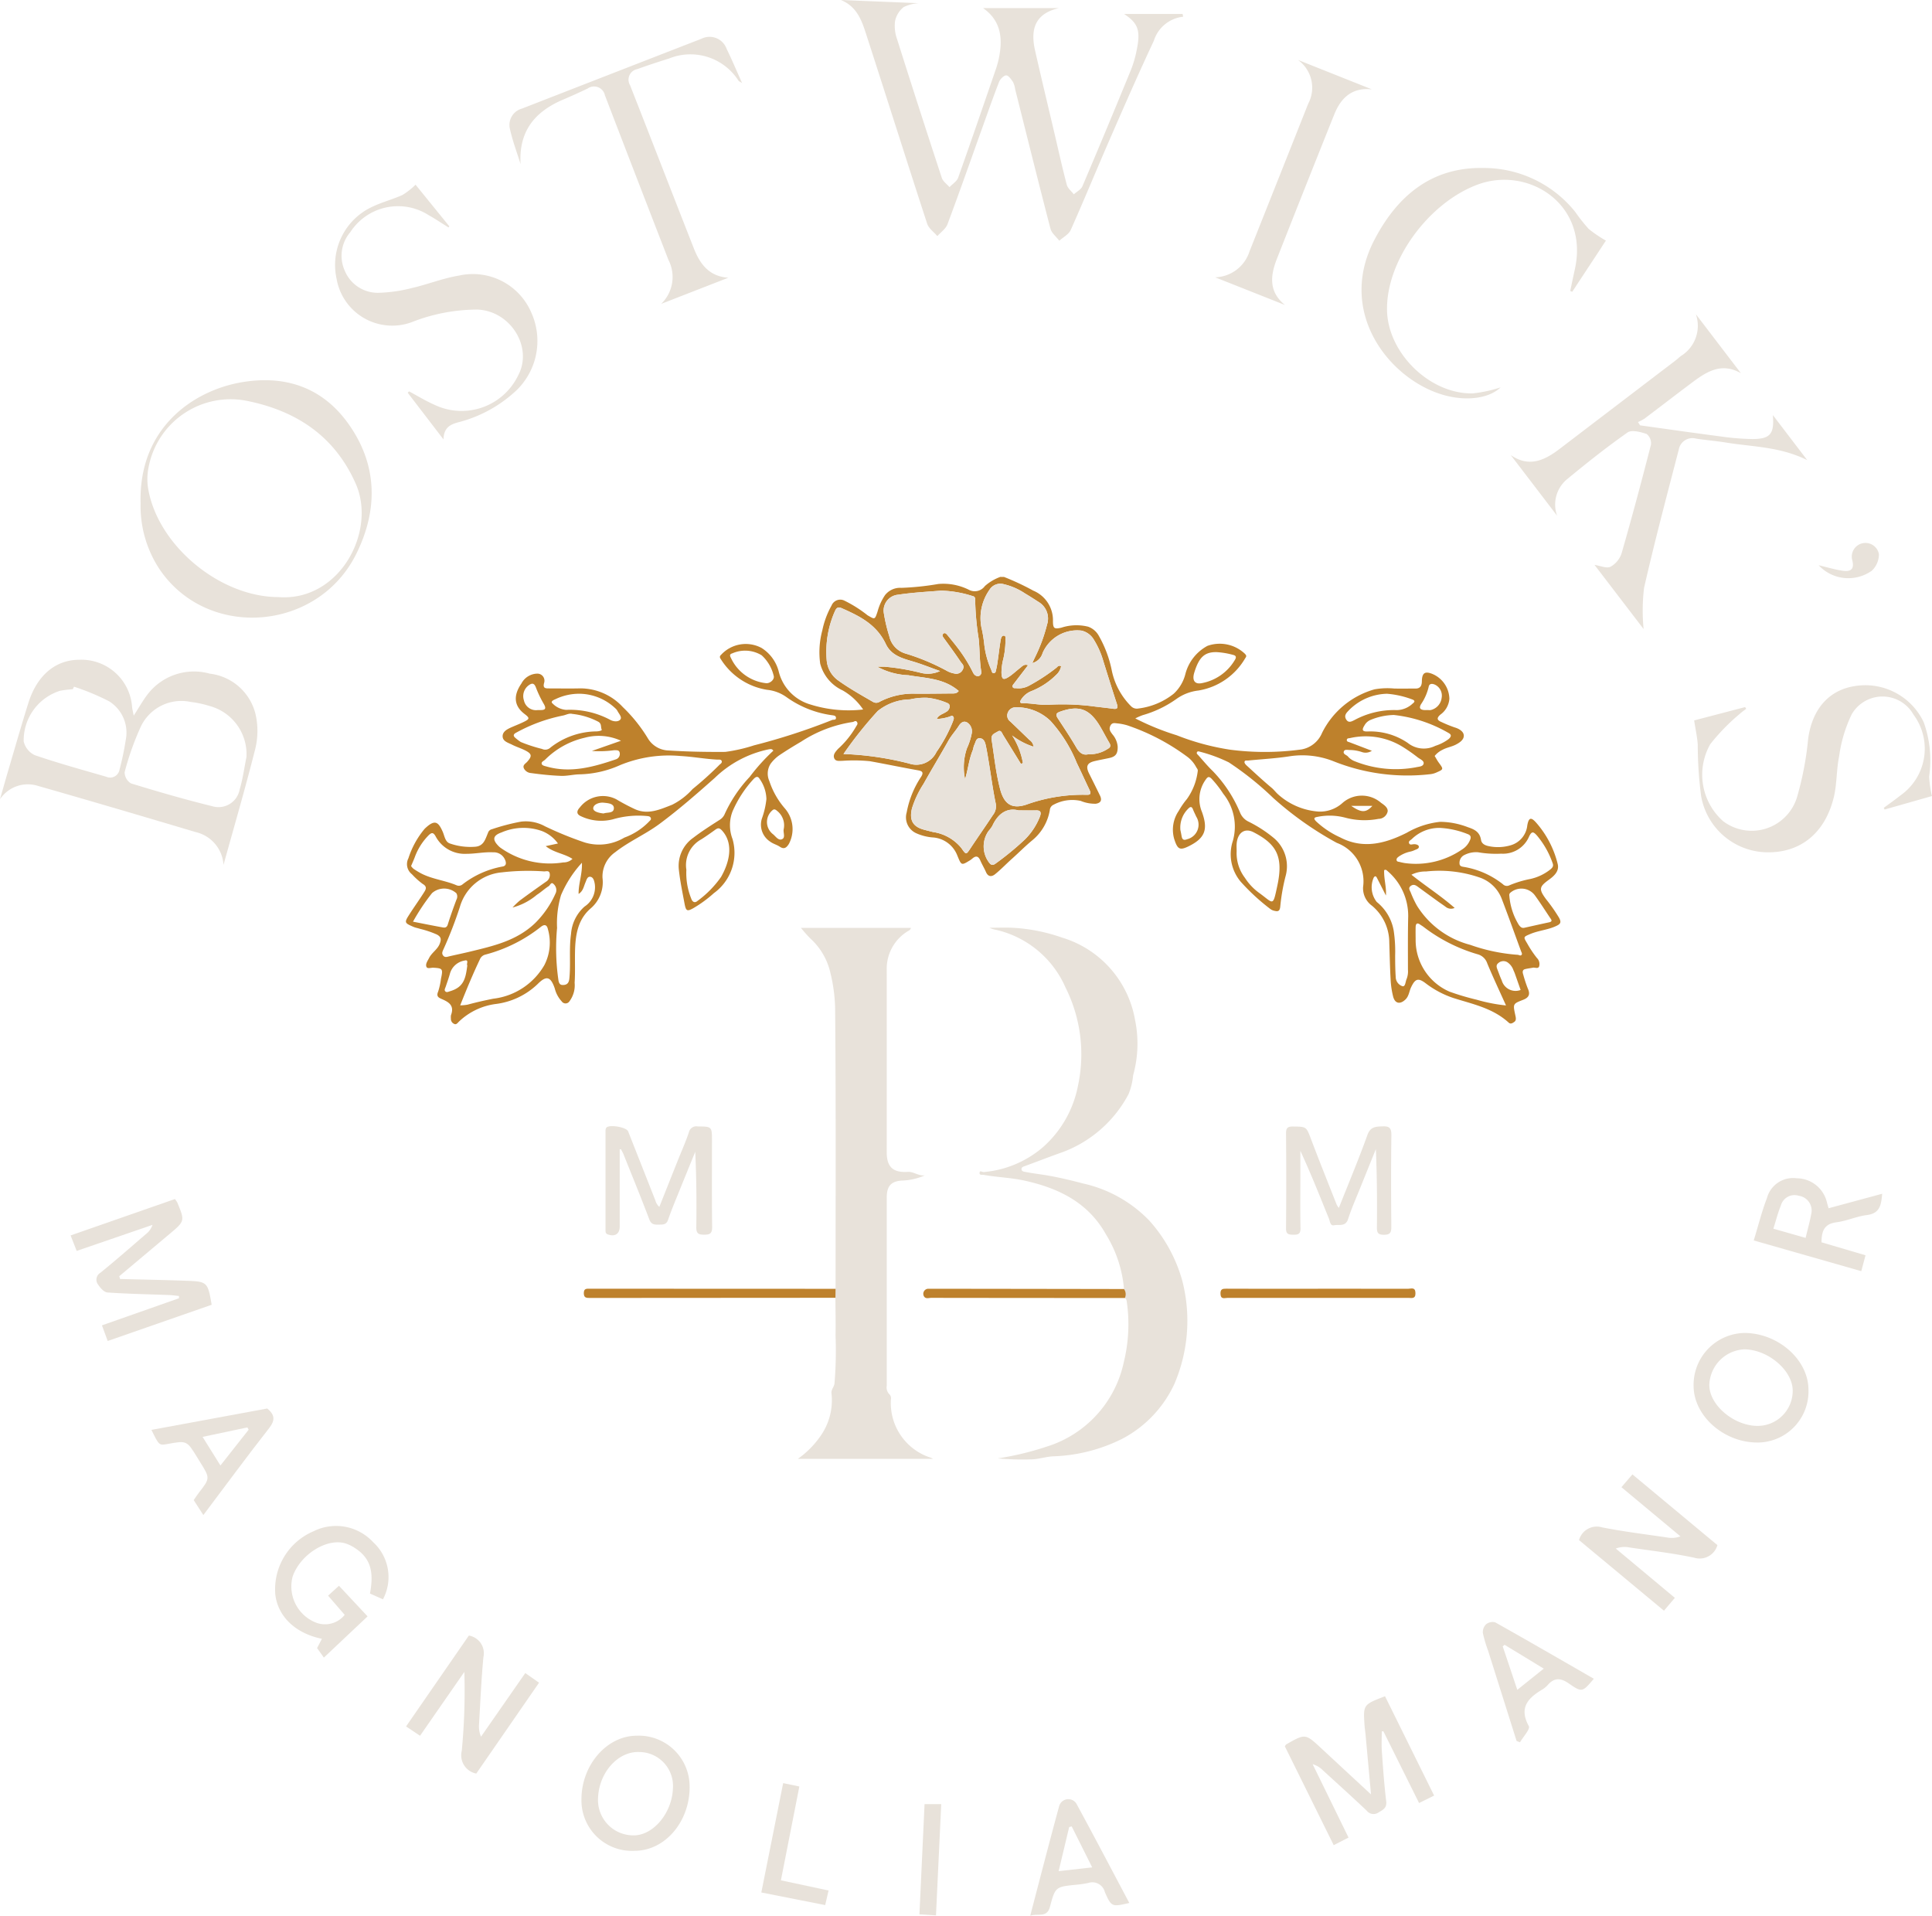 <?xml version="1.0" encoding="UTF-8"?>
<svg xmlns="http://www.w3.org/2000/svg" xmlns:xlink="http://www.w3.org/1999/xlink" id="Color_Logo_Circle" data-name="Color Logo Circle" width="182.393" height="180.833" viewBox="0 0 182.393 180.833">
  <defs>
    <clipPath id="clip-path">
      <rect id="Rectangle_17" data-name="Rectangle 17" width="182.393" height="180.833" fill="none"></rect>
    </clipPath>
  </defs>
  <g id="Group_116" data-name="Group 116" clip-path="url(#clip-path)">
    <path id="Path_2948" data-name="Path 2948" d="M362.124,0l7.327.3a3.771,3.771,0,0,0-1.4.365,2.268,2.268,0,0,0-.816,1.319,3.633,3.633,0,0,0,.182,1.692q2.077,6.571,4.231,13.118c.11.334.478.583.726.872.279-.3.69-.543.815-.892,1.212-3.4,2.378-6.811,3.552-10.222a8.546,8.546,0,0,0,.278-.982c.4-1.879.256-3.595-1.482-4.809h7.184c-2.013.452-2.786,1.7-2.28,3.96.6,2.657,1.239,5.3,1.862,7.955.374,1.591.724,3.189,1.144,4.768.089.334.434.6.662.9.277-.252.679-.452.813-.765q2.34-5.5,4.6-11.029a10.475,10.475,0,0,0,.531-1.863c.379-1.847.1-2.511-1.2-3.37h5.524l.055.26a3.269,3.269,0,0,0-2.77,2.276c-1.431,3.05-2.78,6.139-4.129,9.227-1.253,2.87-2.44,5.77-3.716,8.629-.186.415-.71.68-1.078,1.014-.285-.374-.722-.709-.832-1.129-1.141-4.38-2.23-8.774-3.334-13.164a2.212,2.212,0,0,0-.2-.682c-.171-.257-.429-.632-.649-.631s-.565.345-.669.611c-.569,1.458-1.084,2.938-1.613,4.412-1.081,3.012-2.138,6.032-3.26,9.028-.162.432-.63.75-.956,1.121-.328-.388-.814-.724-.961-1.172-1.913-5.855-3.765-11.73-5.664-17.59-.449-1.383-.847-2.852-2.476-3.526" transform="translate(-282.734)" fill="#e8e2da"></path>
    <path id="Path_2949" data-name="Path 2949" d="M21.1,303.448a3.387,3.387,0,0,0-2.619-3.1c-4.955-1.472-9.911-2.942-14.882-4.357A3.159,3.159,0,0,0,0,297.244l.332-1.165c.121-.425.24-.851.365-1.274.657-2.217,1.288-4.442,1.981-6.648.819-2.607,2.552-4.058,4.766-4.076a4.8,4.8,0,0,1,5.027,4.475c.022.189.07.375.151.8.517-.8.871-1.436,1.31-2.009a5.52,5.52,0,0,1,5.869-1.956,5.048,5.048,0,0,1,4.35,3.943,7.116,7.116,0,0,1-.044,3.12c-.927,3.685-1.995,7.335-3.01,11m2.17-10.21a4.707,4.707,0,0,0-3.48-4.8A10.2,10.2,0,0,0,18,288.059a4.235,4.235,0,0,0-4.7,2.319,26.378,26.378,0,0,0-1.534,4.313,1.243,1.243,0,0,0,.6,1.059c2.536.778,5.088,1.519,7.664,2.151a2.031,2.031,0,0,0,2.595-1.576c.3-1,.437-2.056.646-3.086M6.983,286.626l-.112.234a10.45,10.45,0,0,0-1.211.15,4.91,4.91,0,0,0-3.424,4.777,1.912,1.912,0,0,0,1.054,1.3c2.219.758,4.484,1.382,6.739,2.034a.9.9,0,0,0,1.258-.686,25.943,25.943,0,0,0,.584-2.789A3.482,3.482,0,0,0,10.3,288a22.321,22.321,0,0,0-3.315-1.379" transform="translate(0 -221.801)" fill="#e8e2da"></path>
    <path id="Path_2950" data-name="Path 2950" d="M654.953,154.338l-4.4-5.755c1.725,1.2,3.195.506,4.619-.581q5.449-4.158,10.9-8.312c.19-.145.364-.309.551-.457a3.344,3.344,0,0,0,1.41-3.943l4.252,5.571c-1.781-1.029-3.178-.188-4.53.82-1.531,1.142-3.04,2.312-4.565,3.461a4.262,4.262,0,0,1-.62.328l.191.31c2.515.349,5.029.712,7.547,1.039a24.06,24.06,0,0,0,3.051.254c1.695,0,2.095-.48,1.941-2.262l3.245,4.252c-2.579-1.282-5.162-1.248-7.656-1.657-.941-.154-1.894-.227-2.836-.373a1.308,1.308,0,0,0-1.632,1.028c-1.127,4.349-2.284,8.693-3.281,13.073a18.076,18.076,0,0,0-.042,3.875l-4.633-6.056c.538.079,1.138.358,1.513.175a2.268,2.268,0,0,0,1.048-1.287c.978-3.4,1.891-6.819,2.77-10.247a1.128,1.128,0,0,0-.412-1c-.569-.187-1.407-.415-1.8-.142-1.977,1.39-3.879,2.9-5.741,4.439a3.106,3.106,0,0,0-.9,3.449" transform="translate(-507.932 -105.63)" fill="#e8e2da"></path>
    <path id="Path_2951" data-name="Path 2951" d="M60.52,175.326c-.2-7.116,4.977-10.64,9.522-11.422,4.122-.709,7.633.475,10.084,3.9,2.769,3.867,2.831,8.107.76,12.289-3.632,7.332-14,8.139-18.543,1.508a10.788,10.788,0,0,1-1.822-6.272m13.029,8.854c5.777.414,9.263-6.216,7.283-10.7s-5.578-6.862-10.195-7.811a7.883,7.883,0,0,0-9.374,6.305A5.51,5.51,0,0,0,61.244,174c.954,5.365,6.8,10.18,12.305,10.179" transform="translate(-47.247 -127.817)" fill="#e8e2da"></path>
    <path id="Path_2952" data-name="Path 2952" d="M154.566,103.59l-3.381-4.41.129-.128c.795.424,1.567.9,2.389,1.262a5.929,5.929,0,0,0,7.918-2.782c1.391-2.621-.684-6.035-3.806-6.2a16.939,16.939,0,0,0-6.28,1.2,5.332,5.332,0,0,1-7.066-4.121,6.046,6.046,0,0,1,3.385-6.788c.917-.438,1.921-.694,2.848-1.115a6.846,6.846,0,0,0,1.226-.964l3.191,3.934-.082.1c-.622-.387-1.228-.8-1.869-1.156a5.363,5.363,0,0,0-7.4,1.6,3.43,3.43,0,0,0-.52,3.65,3.366,3.366,0,0,0,3.158,2.076,14.034,14.034,0,0,0,3.206-.459c1.485-.341,2.924-.924,4.421-1.167a6,6,0,0,1,6.816,3.482,6.487,6.487,0,0,1-1.7,7.627,12.558,12.558,0,0,1-5.194,2.742c-.736.2-1.362.486-1.39,1.609" transform="translate(-112.696 -62.109)" fill="#e8e2da"></path>
    <path id="Path_2953" data-name="Path 2953" d="M751.984,305.5l-4.473,1.272-.082-.157c.529-.393,1.072-.771,1.587-1.182a5.389,5.389,0,0,0,1.219-7.621,3.356,3.356,0,0,0-5.837-.017,13.169,13.169,0,0,0-1.18,3.947c-.267,1.294-.2,2.663-.521,3.938-.842,3.344-3.142,5.166-6.247,5.131a6.413,6.413,0,0,1-6.264-5.319,37.756,37.756,0,0,1-.316-4.855c-.053-.722-.212-1.437-.342-2.275l4.815-1.259.1.169a6.279,6.279,0,0,0-.642.5,19.223,19.223,0,0,0-2.749,2.829,5.858,5.858,0,0,0,1.21,7.269,4.47,4.47,0,0,0,7-2.336,29.751,29.751,0,0,0,1.027-5.4c.354-2.747,1.884-4.595,4.323-5a6.1,6.1,0,0,1,6.591,3.4,10.692,10.692,0,0,1,.512,5.13,10.244,10.244,0,0,0,.264,1.836" transform="translate(-569.591 -230.357)" fill="#e8e2da"></path>
    <path id="Path_2954" data-name="Path 2954" d="M240.026,38.653l-6.321,2.462a3.532,3.532,0,0,0,.68-4.161q-3.013-7.759-5.994-15.529a1.043,1.043,0,0,0-1.624-.639c-.769.364-1.544.718-2.327,1.05-2.667,1.133-4.2,2.985-4.009,6.089-.343-1.1-.757-2.192-1.006-3.317a1.6,1.6,0,0,1,1.141-1.928q8.469-3.3,16.943-6.592a1.709,1.709,0,0,1,2.374.957c.492,1,.924,2.035,1.458,3.222-.212-.131-.293-.155-.332-.21a5.381,5.381,0,0,0-6.57-2.1q-1.511.469-3,1a1.017,1.017,0,0,0-.67,1.527c2.018,5.132,4.006,10.276,6.024,15.408.573,1.455,1.429,2.627,3.234,2.754" transform="translate(-171.284 -12.431)" fill="#e8e2da"></path>
    <path id="Path_2955" data-name="Path 2955" d="M609.375,79.168,606.194,84l-.188-.078c.144-.677.282-1.356.433-2.032,1.364-6.132-4.352-9.769-9.137-8.023-4.631,1.691-8.7,7.183-8.59,11.908.09,4.028,4.064,7.911,8.106,7.815a12.756,12.756,0,0,0,2.613-.566c-.99.958-2.955,1.327-5.111.791-5.092-1.267-10.466-7.641-6.818-14.687,2.146-4.145,5.385-6.914,10.313-6.814a11.06,11.06,0,0,1,8.663,4.147,16.476,16.476,0,0,0,1.265,1.6,11.651,11.651,0,0,0,1.63,1.106" transform="translate(-457.766 -56.457)" fill="#e8e2da"></path>
    <path id="Path_2956" data-name="Path 2956" d="M531.1,25.81l6.981,2.779c-1.871-.207-2.925.793-3.558,2.371Q531.79,37.775,529.1,44.61c-.6,1.545-.786,3.071.771,4.331l-6.588-2.612a3.51,3.51,0,0,0,3.244-2.454q2.774-6.964,5.538-13.932a3.226,3.226,0,0,0-.965-4.133" transform="translate(-408.563 -20.152)" fill="#e8e2da"></path>
    <path id="Path_2957" data-name="Path 2957" d="M40.237,516.268a2.778,2.778,0,0,1,.218.314c.728,1.762.728,1.763-.732,2.989l-4.743,3.984.077.26c2.1.055,4.192.094,6.287.169,1.948.069,2,.138,2.36,2.266l-9.814,3.418-.543-1.476,7.27-2.557c0-.072,0-.144,0-.216-.308-.03-.616-.076-.925-.088-1.942-.074-3.885-.109-5.823-.241-.312-.021-.669-.416-.872-.726a.759.759,0,0,1,.2-1.135c1.459-1.178,2.866-2.421,4.291-3.642a1.852,1.852,0,0,0,.632-.88l-7.16,2.458-.571-1.461,9.854-3.437" transform="translate(-23.722 -403.085)" fill="#e8e2da"></path>
    <path id="Path_2958" data-name="Path 2958" d="M567.337,739.735l-1.417.7-3.369-6.773-.151.013c0,.635-.037,1.272.008,1.9.11,1.564.221,3.13.408,4.685.077.636-.277.8-.7,1.049a.82.82,0,0,1-1.145-.159c-1.361-1.29-2.754-2.544-4.138-3.809a2.2,2.2,0,0,0-.961-.574l3.389,6.929-1.4.716-4.613-9.33c.062-.087.086-.157.135-.185,1.8-1.025,1.8-1.025,3.3.367s2.986,2.769,4.7,4.357c-.19-2.09-.354-3.9-.521-5.7-.025-.271-.073-.541-.09-.813-.13-1.961-.128-1.961,1.934-2.752l4.636,9.378" transform="translate(-431.951 -570.238)" fill="#e8e2da"></path>
    <path id="Path_2959" data-name="Path 2959" d="M689,646.5l-1.029,1.212-8.017-6.664a1.737,1.737,0,0,1,2.185-1.2c2.033.4,4.1.652,6.148.956a2.287,2.287,0,0,0,1.238-.112l-5.568-4.638,1.037-1.208,8.024,6.675a1.742,1.742,0,0,1-2.191,1.189c-2.026-.432-4.094-.664-6.146-.972a2.291,2.291,0,0,0-1.256.108L689,646.5" transform="translate(-530.883 -495.67)" fill="#e8e2da"></path>
    <path id="Path_2960" data-name="Path 2960" d="M180.774,704.215a1.692,1.692,0,0,1,1.378,2.04c-.2,2.1-.287,4.216-.412,6.324a2.467,2.467,0,0,0,.187,1.182l4.178-6.005,1.3.909-5.927,8.578a1.755,1.755,0,0,1-1.369-2.149,59.26,59.26,0,0,0,.243-7.447l-4.182,6.026-1.319-.881,5.927-8.577" transform="translate(-136.515 -549.827)" fill="#e8e2da"></path>
    <path id="Path_2961" data-name="Path 2961" d="M123.433,663.624l1.025-.931,2.7,2.888-4.127,3.891-.64-.9.455-.875c-2.494-.507-4.158-2.1-4.4-4.187a5.954,5.954,0,0,1,3.615-5.966,4.765,4.765,0,0,1,5.623,1.034,4.461,4.461,0,0,1,.925,5.392l-1.225-.544c.419-2.217-.023-3.443-1.548-4.378a3.755,3.755,0,0,0-.641-.311c-1.743-.652-4.366.935-5.113,3.087a3.665,3.665,0,0,0,2.265,4.368,2.38,2.38,0,0,0,2.65-.754l-1.57-1.815" transform="translate(-92.456 -513.003)" fill="#e8e2da"></path>
    <path id="Path_2962" data-name="Path 2962" d="M260.6,752.168c.006,3.286-2.324,6.012-5.153,6.029a4.766,4.766,0,0,1-5.061-4.858c0-3.238,2.4-6,5.211-6.005a4.8,4.8,0,0,1,5,4.835m-1.574.105a3.2,3.2,0,0,0-3.182-3.4c-2.025-.082-3.836,1.974-3.892,4.42a3.337,3.337,0,0,0,3.292,3.448c1.89.06,3.714-2.1,3.782-4.472" transform="translate(-195.493 -583.492)" fill="#e8e2da"></path>
    <path id="Path_2963" data-name="Path 2963" d="M735.311,584.263c-3.17-.01-6-2.534-6-5.354a4.9,4.9,0,0,1,4.857-4.989c3.188.048,5.991,2.565,5.988,5.377a4.824,4.824,0,0,1-4.849,4.967m-.022-1.571a3.313,3.313,0,0,0,3.382-3.245c.066-1.923-2.285-3.968-4.577-3.981a3.474,3.474,0,0,0-3.291,3.285c-.08,1.878,2.215,3.894,4.486,3.941" transform="translate(-569.425 -448.096)" fill="#e8e2da"></path>
    <path id="Path_2964" data-name="Path 2964" d="M767.328,508.752c-.095,1.043-.2,1.857-1.449,2.013-.971.121-1.9.558-2.872.682-1.171.15-1.4.854-1.408,1.89l4.155,1.224-.4,1.5-10.153-2.9c.434-1.414.76-2.734,1.245-3.992a2.557,2.557,0,0,1,2.821-1.876,2.947,2.947,0,0,1,2.856,2.329c.036.128.074.256.144.5l5.06-1.368m-7.227,4.165c.2-.857.4-1.537.523-2.231a1.405,1.405,0,0,0-1.163-1.742,1.335,1.335,0,0,0-1.7.924c-.28.677-.457,1.4-.706,2.182l3.041.866" transform="translate(-589.637 -396.069)" fill="#e8e2da"></path>
    <path id="Path_2965" data-name="Path 2965" d="M443.642,785.673c.939-3.589,1.813-6.984,2.736-10.365a.9.9,0,0,1,1.617-.222c1.689,3.109,3.333,6.243,5,9.385-1.628.372-1.683.4-2.309-1.028a1.217,1.217,0,0,0-1.568-.86,9.7,9.7,0,0,1-1.113.164c-1.959.2-2,.189-2.5,2.082-.286,1.072-1.1.6-1.858.844m2.676-4.206,3.168-.355-1.934-3.87-.239.064-.995,4.161" transform="translate(-346.381 -604.84)" fill="#e8e2da"></path>
    <path id="Path_2966" data-name="Path 2966" d="M641.706,709.572q-1.346-4.264-2.692-8.527a12.241,12.241,0,0,1-.492-1.661,1.04,1.04,0,0,1,.3-.825.984.984,0,0,1,.869-.183c3.112,1.747,6.2,3.536,9.306,5.324-1.072,1.263-1.108,1.313-2.337.46-.771-.536-1.374-.6-2.01.126a2.3,2.3,0,0,1-.554.452c-1.354.807-2.171,1.734-1.234,3.437.15.272-.535,1-.834,1.522l-.321-.124m-1.136-9.08-.174.151,1.375,4.1,2.5-2-3.7-2.25" transform="translate(-498.53 -545.233)" fill="#e8e2da"></path>
    <path id="Path_2967" data-name="Path 2967" d="M65.22,608.475l10.933-2.018c.691.573.786,1.078.174,1.858-2.081,2.653-4.077,5.373-6.207,8.2l-.912-1.412c.171-.245.317-.473.482-.686,1.072-1.381,1.074-1.38.119-2.908-.09-.144-.177-.291-.267-.436-.985-1.6-.985-1.6-2.811-1.265-.788.143-.792.14-1.513-1.335m9.178-.017-.12-.213-4.229.893,1.685,2.7,2.664-3.379" transform="translate(-50.922 -473.501)" fill="#e8e2da"></path>
    <path id="Path_2968" data-name="Path 2968" d="M329.925,767.756l1.523.318-1.741,8.857,4.5.962-.321,1.376-6.028-1.19,2.062-10.323" transform="translate(-255.984 -599.438)" fill="#e8e2da"></path>
    <path id="Path_2969" data-name="Path 2969" d="M397.485,787.319l-1.563-.1c.163-3.5.322-6.919.484-10.4h1.573c-.166,3.524-.327,6.947-.494,10.5" transform="translate(-309.122 -606.516)" fill="#e8e2da"></path>
    <path id="Path_2970" data-name="Path 2970" d="M783.144,235.917c.745.176,1.482.4,2.236.516.735.114,1.182-.081.932-1.013a1.292,1.292,0,1,1,2.524-.547,2.153,2.153,0,0,1-.666,1.557,3.824,3.824,0,0,1-5.026-.513" transform="translate(-611.453 -182.562)" fill="#e8e2da"></path>
    <path id="Path_2971" data-name="Path 2971" d="M347.116,433.577c0-8.847.039-17.693-.044-26.539a15.358,15.358,0,0,0-.447-3.288,6.228,6.228,0,0,0-1.887-3.237,11.985,11.985,0,0,1-.892-1.007h10.384c-.044.226-.255.278-.406.385a4.146,4.146,0,0,0-1.879,3.573q.006,8.612,0,17.224c0,1.388.592,1.941,1.988,1.853.563-.036,1.027.415,1.616.325a5.717,5.717,0,0,1-2.031.488c-1.123.034-1.571.473-1.571,1.609q0,8.88,0,17.76a.907.907,0,0,0,.239.8.519.519,0,0,1,.154.491,5.408,5.408,0,0,0,3.741,5.5,2.045,2.045,0,0,1,.244.117H343.55a8.549,8.549,0,0,0,2.018-1.984,5.859,5.859,0,0,0,1.164-4.184c-.054-.369.232-.6.281-.937a37.264,37.264,0,0,0,.1-4.544c.025-1.183-.007-2.367-.014-3.551q.006-.424.013-.848" transform="translate(-268.232 -311.921)" fill="#e8e2da"></path>
    <path id="Path_2972" data-name="Path 2972" d="M435.456,433.5a11.665,11.665,0,0,0-1.7-5.152c-1.685-3.018-4.48-4.377-7.713-5.084-1.264-.276-2.554-.311-3.821-.536-.159-.028-.432.059-.4-.212.032-.246.254-.04.386-.054a9.893,9.893,0,0,0,5.577-2.333,10.352,10.352,0,0,0,3.328-5.822,14.084,14.084,0,0,0-1.182-9.277A9.472,9.472,0,0,0,423.4,399.6a2.307,2.307,0,0,1-.646-.2c.775,0,1.552-.036,2.324.008a16.9,16.9,0,0,1,4.553.927A9.885,9.885,0,0,1,436.5,408.1a11.1,11.1,0,0,1-.181,5.225,6.318,6.318,0,0,1-.429,1.774,11.657,11.657,0,0,1-6.21,5.474c-1.2.422-2.38.884-3.572,1.32-.154.056-.326.1-.327.282,0,.234.222.245.384.277.631.124,1.271.2,1.9.3,1.195.2,2.378.483,3.55.792a12.4,12.4,0,0,1,6.242,3.51,14.148,14.148,0,0,1,3.109,5.692,15.119,15.119,0,0,1-.767,9.746,11.125,11.125,0,0,1-4.93,5.158,15.675,15.675,0,0,1-6.5,1.644c-.7.033-1.423.289-2.1.288a26.244,26.244,0,0,1-3.135-.091,28.071,28.071,0,0,0,4.61-1.108,10.683,10.683,0,0,0,7.3-8.005,14.956,14.956,0,0,0,.283-5.628c-.024-.16-.038-.31-.193-.4a.84.84,0,0,0-.085-.846" transform="translate(-329.344 -311.824)" fill="#e8e2da"></path>
    <path id="Path_2973" data-name="Path 2973" d="M262.084,487.079q0,3.645,0,7.29c0,.688-.461.978-1.125.731-.23-.086-.214-.26-.214-.434q0-4.659,0-9.319a.541.541,0,0,1,.071-.315c.267-.335,1.905-.058,2.064.343q1.288,3.263,2.574,6.526a1.2,1.2,0,0,0,.372.6c.584-1.469,1.159-2.915,1.735-4.359.355-.89.748-1.766,1.054-2.672a.715.715,0,0,1,.827-.56c1.349.014,1.353,0,1.353,1.372,0,2.7-.02,5.408.016,8.112.008.622-.207.738-.769.734-.539,0-.735-.13-.727-.707.032-2.361.013-4.723-.1-7.116-.49,1.2-.984,2.405-1.469,3.611-.374.93-.77,1.853-1.092,2.8-.172.507-.518.452-.9.462-.4.01-.692-.008-.875-.492-.781-2.062-1.618-4.1-2.437-6.15-.066-.163-.159-.316-.239-.474l-.119.011" transform="translate(-203.58 -378.58)" fill="#e8e2da"></path>
    <path id="Path_2974" data-name="Path 2974" d="M558.727,492.672c.936-2.361,1.877-4.6,2.694-6.876.286-.8.761-.8,1.417-.829.687-.034.861.175.852.856-.04,2.881-.03,5.764-.005,8.646,0,.545-.133.729-.7.73s-.664-.2-.66-.7c.021-2.451.01-4.9-.1-7.384q-.742,1.836-1.483,3.674c-.389.971-.818,1.93-1.137,2.924-.244.759-.869.491-1.331.589-.357.075-.377-.374-.476-.617-.867-2.139-1.717-4.285-2.7-6.409v2.41c0,1.631-.022,3.262.013,4.892.011.542-.212.625-.675.617-.436-.008-.7-.036-.691-.6q.039-4.49,0-8.981c0-.518.172-.638.658-.632,1.282.014,1.253,0,1.715,1.224.781,2.061,1.6,4.106,2.411,6.157a2.322,2.322,0,0,0,.21.315" transform="translate(-432.335 -378.643)" fill="#e8e2da"></path>
    <path id="Path_2975" data-name="Path 2975" d="M275.165,554.881q-.006.424-.013.848-11.6.006-23.2.015c-.317,0-.553-.011-.555-.45,0-.462.267-.422.567-.422q11.6.007,23.2.009" transform="translate(-196.281 -433.224)" fill="#be812c"></path>
    <path id="Path_2976" data-name="Path 2976" d="M416.526,554.922a.84.84,0,0,1,.085.846q-9.141,0-18.282-.013c-.227,0-.508.125-.678-.127a.478.478,0,0,1,.395-.732q9.24.009,18.481.026" transform="translate(-310.413 -433.244)" fill="#be812c"></path>
    <path id="Path_2977" data-name="Path 2977" d="M534.787,554.8c2.835,0,5.669,0,8.5.007.281,0,.689-.2.7.407.011.575-.353.452-.665.452q-8.537,0-17.076,0c-.263,0-.644.177-.665-.378-.018-.466.2-.492.563-.49,1.853.012,3.705.005,5.558.005h3.08" transform="translate(-410.359 -433.152)" fill="#be812c"></path>
    <path id="Path_2978" data-name="Path 2978" d="M231.3,248.409a24.063,24.063,0,0,1,2.761,1.293,3.022,3.022,0,0,1,1.86,2.87c0,.716.13.774.79.628a4.571,4.571,0,0,1,2.531-.095,1.859,1.859,0,0,1,1.016.875,10.9,10.9,0,0,1,1.206,3.21,6.672,6.672,0,0,0,1.826,3.42.767.767,0,0,0,.7.217,6.63,6.63,0,0,0,3.337-1.4,3.791,3.791,0,0,0,1.105-1.891,4.216,4.216,0,0,1,2.072-2.62,3.451,3.451,0,0,1,3.541.749c.158.178.16.226.016.434a6.28,6.28,0,0,1-4.415,3.033,4.426,4.426,0,0,0-2.063.791,10.4,10.4,0,0,1-3.189,1.533,5.645,5.645,0,0,0-.7.307,24.089,24.089,0,0,0,3.911,1.591,23.187,23.187,0,0,0,5.016,1.359,25.319,25.319,0,0,0,6.778-.023,2.6,2.6,0,0,0,1.922-1.55,7.929,7.929,0,0,1,4.955-4.12,6.862,6.862,0,0,1,1.881-.075c.668.007,1.337,0,2,0,.413,0,.584-.232.591-.676.013-.8.281-.984.981-.708a2.608,2.608,0,0,1,1.616,2.339,2.017,2.017,0,0,1-.85,1.506c-.39.344-.3.532.105.7a11.942,11.942,0,0,0,1.246.508c.407.118.826.369.859.734.039.425-.4.711-.771.9-.4.2-.851.264-1.254.487a2.086,2.086,0,0,0-.723.574c.131.214.245.434.388.629.458.625.464.627-.212.927a1.891,1.891,0,0,1-.566.16,18.786,18.786,0,0,1-9.149-1.213,7.986,7.986,0,0,0-4.272-.455c-1.261.189-2.538.254-3.807.383-.119.012-.316-.06-.337.145-.009.092.1.223.179.3.789.72,1.57,1.451,2.387,2.132.236.2.408.449.635.641a6.391,6.391,0,0,0,3.8,1.6,3.164,3.164,0,0,0,2.226-.791,2.765,2.765,0,0,1,3.674-.03c.283.193.665.459.614.816a.89.89,0,0,1-.864.693,6.991,6.991,0,0,1-3.087-.1,5.773,5.773,0,0,0-2.681-.087c-.346.056-.359.173-.127.416a8.32,8.32,0,0,0,2.282,1.52c2.172,1.139,4.266.575,6.28-.436a7.933,7.933,0,0,1,3.159-1.034,7.416,7.416,0,0,1,2.61.506c.594.2,1.121.422,1.246,1.208.052.322.314.49.679.572a4.215,4.215,0,0,0,2.087-.063,2.184,2.184,0,0,0,1.6-1.888c.138-.748.351-.806.845-.248a9.23,9.23,0,0,1,2.023,3.886c.18.705-.37,1.162-.849,1.509-.9.652-.943.881-.245,1.824a15.83,15.83,0,0,1,1.22,1.742c.243.44.137.6-.258.782-.794.376-1.67.424-2.47.766-.645.275-.646.266-.276.88a10.257,10.257,0,0,0,.913,1.372.8.8,0,0,1,.212.809c-.105.244-.39.073-.591.113-.247.049-.5.074-.742.137-.278.072-.227.336-.166.511a13.384,13.384,0,0,0,.426,1.3c.26.563.112.872-.441,1.086-.963.373-.963.377-.732,1.451.048.223.12.485-.1.634-.142.1-.338.237-.519.071-1.511-1.384-3.411-1.751-5.233-2.331a8.995,8.995,0,0,1-2.64-1.41c-.69-.514-.968-.4-1.35.406-.181.384-.2.838-.542,1.158-.481.457-.963.392-1.144-.266a8.02,8.02,0,0,1-.244-1.654c-.066-1.154-.087-2.311-.126-3.467a4.514,4.514,0,0,0-1.636-3.478,2.029,2.029,0,0,1-.836-1.779,3.862,3.862,0,0,0-2.482-4.152,31.582,31.582,0,0,1-6.016-4.251,29.157,29.157,0,0,0-4.182-3.349,14.2,14.2,0,0,0-2.755-1.013c-.085-.028-.205-.056-.255.068s.056.191.121.263c.451.5.88,1.026,1.362,1.489a12.628,12.628,0,0,1,2.6,3.954,1.614,1.614,0,0,0,.749.813,12.226,12.226,0,0,1,2.447,1.582,3.48,3.48,0,0,1,1.11,3.522,18.373,18.373,0,0,0-.517,2.911c-.042.5-.247.5-.565.422a.968.968,0,0,1-.375-.169,20,20,0,0,1-2.8-2.58,4.021,4.021,0,0,1-.74-3.841,4.946,4.946,0,0,0-.9-4.452,10.178,10.178,0,0,0-1.09-1.405c-.235-.24-.361-.25-.576.074a3.15,3.15,0,0,0-.347,3.048c.579,1.615.327,2.46-1.271,3.241-.841.411-1.043.269-1.354-.707a3.146,3.146,0,0,1,.429-2.637,7.3,7.3,0,0,1,.768-1.114,5.681,5.681,0,0,0,1.025-2.618c.041-.18-.073-.273-.141-.393a2.927,2.927,0,0,0-.928-1.048,20.383,20.383,0,0,0-5.566-2.9,4.978,4.978,0,0,0-.918-.185c-.248-.016-.547-.131-.708.255-.145.346.049.545.207.771a2.043,2.043,0,0,1,.5,1.162c.011.666-.18.945-.795,1.077-.462.1-.927.183-1.387.292-.706.167-.85.5-.52,1.166.349.7.7,1.4,1.038,2.1.207.437.055.689-.4.758a3.511,3.511,0,0,1-1.432-.27,3.715,3.715,0,0,0-2.551.36.6.6,0,0,0-.36.51,4.686,4.686,0,0,1-1.688,2.877c-.652.542-1.261,1.16-1.9,1.73-.532.474-1.028,1-1.578,1.443-.294.239-.646.291-.86-.2-.165-.374-.377-.724-.539-1.1-.173-.4-.4-.464-.721-.2a2.276,2.276,0,0,1-.236.181c-.844.518-.818.5-1.211-.442a2.669,2.669,0,0,0-2.372-1.711,4.724,4.724,0,0,1-1.507-.394,1.644,1.644,0,0,1-.9-1.967,9.018,9.018,0,0,1,1.338-3.326c.322-.482.084-.584-.266-.646-1.521-.27-3.034-.589-4.553-.861a15.191,15.191,0,0,0-2.594-.034c-.286,0-.65.076-.774-.261s.145-.614.363-.862a8.732,8.732,0,0,0,1.686-2.076c.061-.135.225-.26.118-.448-.125-.22-.288-.033-.419-.019a12.242,12.242,0,0,0-4.867,1.857c-.71.417-1.415.847-2.1,1.312a3.618,3.618,0,0,0-.774.765,1.718,1.718,0,0,0-.124,1.645,7.505,7.505,0,0,0,1.5,2.619,2.989,2.989,0,0,1,.349,3.3c-.242.4-.477.529-.852.281-.3-.2-.637-.272-.929-.491a1.908,1.908,0,0,1-.739-2.267,7.742,7.742,0,0,0,.393-1.746,3.439,3.439,0,0,0-.638-1.9c-.177-.309-.373-.2-.575.01a10.839,10.839,0,0,0-1.986,3.055,3.632,3.632,0,0,0,0,2.606,4.693,4.693,0,0,1-1.76,5.109A11.734,11.734,0,0,1,202,279.659c-.615.349-.722.3-.857-.4-.2-1.074-.427-2.148-.542-3.235a3.234,3.234,0,0,1,1.372-3c.8-.615,1.646-1.15,2.488-1.69a1.207,1.207,0,0,0,.489-.585,12.885,12.885,0,0,1,2.341-3.466,18.712,18.712,0,0,1,2.233-2.473c-.113-.174-.24-.161-.415-.132a10.307,10.307,0,0,0-5.113,2.7c-1.7,1.508-3.407,3-5.226,4.349-1.337.989-2.862,1.635-4.175,2.666a2.8,2.8,0,0,0-1.2,2.421,3.252,3.252,0,0,1-1.107,2.877c-1.259,1.076-1.463,2.591-1.489,4.174-.016.95.027,1.9-.035,2.85a2.533,2.533,0,0,1-.483,1.743.438.438,0,0,1-.733.022,2.821,2.821,0,0,1-.66-1.228c-.392-1.148-.8-1.236-1.623-.407a6.932,6.932,0,0,1-3.9,1.87,6.173,6.173,0,0,0-3.534,1.68c-.13.131-.255.312-.448.2a.508.508,0,0,1-.3-.5,1.293,1.293,0,0,1,.006-.315c.355-.936-.236-1.249-.869-1.527-.312-.137-.536-.252-.337-.713a6.6,6.6,0,0,0,.263-1.2c.2-.937.165-.992-.714-1.042-.228-.013-.57.129-.658-.084-.113-.272.112-.563.252-.839.264-.523.8-.793,1.012-1.366.158-.42.105-.633-.276-.844a9.3,9.3,0,0,0-1.592-.537c-.2-.069-.416-.1-.611-.183-.881-.379-.892-.406-.368-1.223.438-.682.91-1.339,1.345-2.024.173-.272.344-.543-.109-.805a7.056,7.056,0,0,1-1.026-.923,1.208,1.208,0,0,1-.328-1.508,8.281,8.281,0,0,1,1.524-2.771c.98-.951,1.3-.659,1.712.267.176.394.226.954.67,1.108a5.87,5.87,0,0,0,2.41.31c.8-.064.946-.726,1.193-1.3a.5.5,0,0,1,.378-.354,19.764,19.764,0,0,1,2.743-.715,3.749,3.749,0,0,1,2.257.437,33,33,0,0,0,3.72,1.518,4.65,4.65,0,0,0,3.775-.446,6.186,6.186,0,0,0,2.314-1.494c.084-.107.252-.184.183-.359s-.24-.169-.4-.188a8.616,8.616,0,0,0-3.191.317,4.456,4.456,0,0,1-3.035-.312c-.478-.229-.3-.57-.065-.82a2.749,2.749,0,0,1,3.427-.767,19.53,19.53,0,0,0,1.769.937c1.234.558,2.374.026,3.513-.417a6.487,6.487,0,0,0,1.927-1.479,31.714,31.714,0,0,0,2.5-2.252c.1-.116.308-.2.253-.387s-.262-.134-.416-.142c-1.162-.06-2.313-.278-3.47-.34a12.117,12.117,0,0,0-5.713.862,9.85,9.85,0,0,1-3.827.868c-.586.01-1.156.166-1.749.144-.954-.036-1.9-.136-2.844-.267a.8.8,0,0,1-.662-.453c-.131-.3.164-.438.316-.609.477-.534.451-.751-.2-1.08-.4-.2-.83-.331-1.228-.534-.359-.183-.885-.312-.891-.792-.006-.455.45-.682.835-.852s.79-.324,1.173-.513c.56-.276.559-.364.05-.752-1.066-.812-1-1.826-.287-2.861a1.727,1.727,0,0,1,1.5-.938.669.669,0,0,1,.649.863c-.146.512.108.534.444.533,1,0,2.008.021,3.012-.005a5.478,5.478,0,0,1,3.968,1.764,14.42,14.42,0,0,1,2.36,2.941,2.348,2.348,0,0,0,1.949,1.158c1.785.115,3.577.147,5.366.134a15.106,15.106,0,0,0,2.711-.617,59.826,59.826,0,0,0,7.392-2.4c.111-.037.379.035.346-.226-.024-.19-.21-.194-.374-.219a9.578,9.578,0,0,1-4.3-1.711,3.8,3.8,0,0,0-1.83-.687,6.327,6.327,0,0,1-4.363-2.891c-.1-.145-.144-.265.025-.416a3.163,3.163,0,0,1,3.816-.646,3.714,3.714,0,0,1,1.632,2.257A4.317,4.317,0,0,0,213,260.443a12.046,12.046,0,0,0,5,.479,5.788,5.788,0,0,0-1.929-1.8,3.854,3.854,0,0,1-2.125-2.534,7.934,7.934,0,0,1,.2-3.13,8.127,8.127,0,0,1,.872-2.348.886.886,0,0,1,1.172-.485,11.941,11.941,0,0,1,2.232,1.408c.684.391.676.443.942-.36a5.132,5.132,0,0,1,.705-1.55,1.816,1.816,0,0,1,1.555-.684,25.891,25.891,0,0,0,3.473-.365,5.4,5.4,0,0,1,2.885.546,1.178,1.178,0,0,0,1.514-.353,4.56,4.56,0,0,1,1.453-.861Zm2.667,8.138c.084-.183.165-.368.254-.548a15.25,15.25,0,0,0,1.146-3.112,1.814,1.814,0,0,0-.789-2.109c-.438-.283-.876-.565-1.323-.83a6.057,6.057,0,0,0-1.958-.851,1.2,1.2,0,0,0-1.365.52,4.637,4.637,0,0,0-.775,3.51,13.276,13.276,0,0,1,.279,1.655,8.049,8.049,0,0,0,.642,2.359c.064.144.078.377.277.348.18-.027.182-.258.219-.409.069-.284.106-.578.148-.869.086-.6.152-1.211.256-1.811.033-.19.093-.487.329-.447.205.035.127.314.129.49a7.765,7.765,0,0,1-.2,1.692,5.329,5.329,0,0,0-.176,1.311c.024.619.166.728.675.405.387-.246.725-.577,1.092-.86.2-.151.37-.39.741-.249-.456.594-.889,1.157-1.321,1.722-.073.1-.18.192-.128.328s.2.111.311.115a2.038,2.038,0,0,0,1.2-.218,17.753,17.753,0,0,0,2.615-1.709c.112-.1.214-.266.444-.146a1.454,1.454,0,0,1-.466.819,6.881,6.881,0,0,1-2.353,1.537,2.03,2.03,0,0,0-.926.75c-.159.225-.186.4.146.391.783-.013,1.552.177,2.34.147a23.04,23.04,0,0,1,3.948.1c.741.1,1.485.17,2.225.273.41.057.475-.085.343-.486-.437-1.332-.851-2.673-1.271-4.012a7.953,7.953,0,0,0-.88-2,1.82,1.82,0,0,0-1.179-.879,3.553,3.553,0,0,0-3.674,2.12,1.375,1.375,0,0,1-.98.947m-6.34,10.961a5.454,5.454,0,0,1,.175-2.912,6.075,6.075,0,0,0,.465-1.466.987.987,0,0,0-.453-.98c-.33-.176-.588.019-.787.336-.3.469-.678.866-.955,1.357-.779,1.382-1.6,2.737-2.374,4.12a9.215,9.215,0,0,0-1.081,2.29c-.268,1.091.056,1.715,1.074,2.007.3.086.606.155.908.235a4.23,4.23,0,0,1,2.681,1.517c.455.657.446.645.888-.024.685-1.035,1.4-2.048,2.08-3.086a1.33,1.33,0,0,0,.274-1.1c-.265-1.265-.433-2.553-.644-3.832-.088-.536-.175-1.072-.284-1.6-.068-.329-.174-.684-.542-.729-.4-.049-.421.374-.554.631-.083.16-.089.364-.159.535-.352.859-.433,1.8-.713,2.7M225.4,249.7c-1.14.1-2.624.167-4.088.388a1.5,1.5,0,0,0-1.36,1.725,14.914,14.914,0,0,0,.515,2.185,2.2,2.2,0,0,0,1.547,1.648,20.617,20.617,0,0,1,3.873,1.62,2.174,2.174,0,0,0,.715.258.67.67,0,0,0,.8-.361c.208-.376-.071-.552-.2-.749-.507-.761-1.051-1.493-1.585-2.233-.087-.121-.19-.26-.074-.388.145-.162.293-.043.4.088.349.426.7.849,1.033,1.291a14.037,14.037,0,0,1,1.392,2.254c.119.244.313.4.575.33a.369.369,0,0,0,.214-.4c-.177-1.024-.14-2.066-.246-3.092a26.131,26.131,0,0,1-.33-3.531c.007-.21.029-.466-.23-.51a10.512,10.512,0,0,0-2.946-.517m7.678,16.273-.179.082q-.84-1.362-1.681-2.723c-.122-.2-.206-.534-.518-.334-.264.17-.654.258-.575.759.245,1.558.4,3.133.8,4.661.377,1.452,1.129,1.925,2.477,1.478a15.766,15.766,0,0,1,5.681-.927c.4.017.45-.122.28-.474-.406-.844-.789-1.7-1.2-2.54a13.313,13.313,0,0,0-2.486-3.968,4.594,4.594,0,0,0-3.231-1.279.8.8,0,0,0-.8.529.7.7,0,0,0,.261.829c.6.576,1.2,1.156,1.8,1.734a.844.844,0,0,1,.376.629,6.621,6.621,0,0,1-2.019-1.061,7.127,7.127,0,0,1,1.017,2.6m-48.192,13.648a7.305,7.305,0,0,1,.689-.663c.816-.606,1.643-1.193,2.473-1.776a.75.75,0,0,0,.364-.718c-.038-.41-.364-.244-.555-.261a21.5,21.5,0,0,0-3.983.093,4.527,4.527,0,0,0-3.957,3.278,38.722,38.722,0,0,1-1.521,3.93c-.091.21-.225.418-.055.64s.389.119.6.071c.665-.154,1.333-.291,2-.453,2.162-.527,4.336-1.011,6.076-2.669A9.128,9.128,0,0,0,189,278.2a.757.757,0,0,0-.222-.8c-.232-.245-.327.117-.466.2-.387.244-.729.573-1.116.816a5.9,5.9,0,0,1-2.3,1.2m34.448-22.736c.214,0,.428,0,.642,0a21.242,21.242,0,0,1,3.461.585,2.712,2.712,0,0,0,1.815-.171c-.923-.33-1.682-.637-2.461-.873-1.033-.313-2.122-.553-2.661-1.685-.887-1.863-2.5-2.639-4.161-3.376-.362-.16-.514-.022-.656.315a9.425,9.425,0,0,0-.768,4.529,2.607,2.607,0,0,0,1.056,1.952c1.058.76,2.186,1.391,3.3,2.037a.6.6,0,0,0,.65,0,6.829,6.829,0,0,1,3.291-.765c1.16.011,2.321-.009,3.481-.017.247,0,.505.026.69-.238-1.4-1.211-3.121-1.2-4.753-1.486a6.656,6.656,0,0,1-2.929-.8m54.5,22.765a.8.8,0,0,1-.844-.1c-.225-.169-.461-.322-.69-.487q-.978-.708-1.953-1.421c-.208-.154-.41-.244-.65-.072-.277.2-.089.424-.012.612a9.974,9.974,0,0,0,.581,1.24,8.422,8.422,0,0,0,5.036,3.713,16.958,16.958,0,0,0,4.485.94c.123.005.264.135.368.006.084-.1-.01-.238-.053-.355-.6-1.627-1.18-3.262-1.8-4.878a3.415,3.415,0,0,0-2.16-2.086,11.664,11.664,0,0,0-5.009-.552,2.955,2.955,0,0,0-1.378.306c1.363,1.091,2.777,1.988,4.083,3.136m-57.7-14.528a29.072,29.072,0,0,1,6.2.9,2.1,2.1,0,0,0,2.58-1.094,13.994,13.994,0,0,0,1.56-2.9c.038-.143.122-.269.038-.411-.127-.214-.283-.026-.417-.007a4.433,4.433,0,0,1-1.161.206c.207-.4.58-.458.863-.653a.639.639,0,0,0,.365-.532c0-.274-.228-.318-.4-.392a6.616,6.616,0,0,0-1.723-.426,6.337,6.337,0,0,0-1.627.154,4.99,4.99,0,0,0-3.048,1.1,37.554,37.554,0,0,0-3.233,4.058m-36.181,23.721a4.1,4.1,0,0,0,.7-.067c.8-.219,1.609-.4,2.421-.561a6.431,6.431,0,0,0,4.826-3.176,4.629,4.629,0,0,0,.329-3.4c-.073-.325-.258-.514-.644-.22a14.225,14.225,0,0,1-5.252,2.632.754.754,0,0,0-.523.451c-.668,1.408-1.268,2.849-1.858,4.342m98.733.01c-.618-1.373-1.224-2.657-1.77-3.969a1.314,1.314,0,0,0-.917-.866,15.436,15.436,0,0,1-5.134-2.61c-.1-.072-.2-.128-.3-.2-.281-.2-.4-.066-.411.239-.013.442,0,.885,0,1.328a5.3,5.3,0,0,0,3.206,4.776,23.48,23.48,0,0,0,2.552.757,15.536,15.536,0,0,0,2.78.543M175.324,275.7a1.308,1.308,0,0,0,.226.256,7.391,7.391,0,0,0,.763.46c1.062.538,2.25.644,3.334,1.111a.546.546,0,0,0,.55-.109,8.64,8.64,0,0,1,3.744-1.67c.333-.047.414-.282.251-.646a1.156,1.156,0,0,0-1.134-.7c-.84-.042-1.667.145-2.511.143a3.109,3.109,0,0,1-2.911-1.657c-.226-.4-.389-.353-.667-.082a5.738,5.738,0,0,0-1.3,2.067c-.1.267-.221.529-.345.826m100.736-1.3a2.41,2.41,0,0,0-1.391.309.83.83,0,0,0-.367.752c.006.252.211.289.38.316a8.035,8.035,0,0,1,3.722,1.645.517.517,0,0,0,.6.1,9.831,9.831,0,0,1,1.978-.6,4.622,4.622,0,0,0,1.92-.92c.176-.155.3-.29.188-.582a8.231,8.231,0,0,0-1.5-2.626c-.308-.334-.464-.4-.707.092a2.672,2.672,0,0,1-2.643,1.646,9.848,9.848,0,0,1-2.182-.132m-74.746,1.652a6.413,6.413,0,0,0,.463,2.73c.124.356.364.41.591.208a9.6,9.6,0,0,0,2.222-2.262c.757-1.323,1.222-3.084.129-4.337-.254-.292-.4-.318-.669-.123-.435.314-.873.624-1.324.911a2.765,2.765,0,0,0-1.412,2.872m51.947-1.694a3.873,3.873,0,0,0,.787,2.46,5.264,5.264,0,0,0,1.337,1.416c1.388,1,1.283,1.369,1.723-.69.593-2.772-.1-3.928-2.253-5.037-.843-.435-1.508.063-1.591,1.091-.017.209,0,.422,0,.761m-61.811,1.033a10.676,10.676,0,0,0-1.972,3.056,9.25,9.25,0,0,0-.373,3.092,21,21,0,0,0,.132,4.96c.07.377.222.451.507.426.5-.044.514-.468.542-.851.1-1.318-.05-2.643.137-3.962a3.812,3.812,0,0,1,1.276-2.587,2.176,2.176,0,0,0,.967-2.128c-.047-.267-.119-.629-.406-.68-.309-.055-.378.312-.481.547-.16.363-.209.8-.64,1.068-.02-.976.354-1.832.313-2.942m75.9,3.087c-.271-.533-.541-1.067-.814-1.6-.078-.151-.163-.331-.332-.094a2.242,2.242,0,0,0,.283,2.309,4.427,4.427,0,0,1,1.6,2.716,13.073,13.073,0,0,1,.136,2.333c0,.675.009,1.352.052,2.025a.929.929,0,0,0,.65.881c.273.052.266-.444.384-.692a2,2,0,0,0,.122-.867c0-1.668-.016-3.337.023-5a5.545,5.545,0,0,0-2.009-4.364.188.188,0,0,0-.259-.03c-.037.807.223,1.573.167,2.385m-34.673-8.03c-1.038-.28-1.931.234-2.491,1.472a3.643,3.643,0,0,1-.368.492,2.539,2.539,0,0,0,.008,2.877c.2.295.365.417.7.155a27.247,27.247,0,0,0,2.711-2.228,6.207,6.207,0,0,0,1.428-2.142c.159-.405.133-.644-.351-.63s-.941,0-1.642,0m-42.152-9.11c-.307-.072-.577.105-.861.158a15.38,15.38,0,0,0-4.441,1.629c-.233.125-.287.283-.066.471a4.427,4.427,0,0,0,.524.4,14.3,14.3,0,0,0,2,.652.71.71,0,0,0,.8-.128,7.148,7.148,0,0,1,4.332-1.527c.2,0,.552-.076.51-.162-.117-.238.014-.554-.323-.748a6.8,6.8,0,0,0-2.469-.742m1.856,3.5,2.752-.965a5.034,5.034,0,0,0-3.422-.285,7.7,7.7,0,0,0-3.741,2.072c-.128.122-.371.2-.322.393.038.157.266.2.436.245,2.28.66,4.447.053,6.6-.681a.533.533,0,0,0,.329-.6c-.052-.306-.322-.236-.531-.249a10.2,10.2,0,0,1-2.1.068m-3.2,8.735a3.362,3.362,0,0,0-1.5-1.17,5.214,5.214,0,0,0-3.828.127c-.826.29-.895.684-.241,1.323a1.477,1.477,0,0,0,.188.152,8.023,8.023,0,0,0,5.881,1.355,1.22,1.22,0,0,0,.872-.332c-.788-.512-1.736-.572-2.527-1.206l1.154-.248m78.886-12.131a6.055,6.055,0,0,0-2.184.471,1.162,1.162,0,0,0-.565.521c-.261.418-.2.578.294.565a6.269,6.269,0,0,1,3.8,1.083,2.428,2.428,0,0,0,2.6.272,4.173,4.173,0,0,0,1.263-.645c.215-.2.317-.392-.019-.571a13.145,13.145,0,0,0-5.187-1.7m4.346,10.663a3.7,3.7,0,0,0-2.634,1.064c-.11.1-.323.182-.25.377s.274.111.42.1c.209-.021.473.055.5.2.046.238-.242.276-.409.364a1.864,1.864,0,0,1-.392.132,3,3,0,0,0-1.085.466c-.106.081-.244.177-.209.347.031.15.182.137.291.166.152.041.305.073.459.1a7.684,7.684,0,0,0,5.4-1.26,1.9,1.9,0,0,0,.758-.857c.151-.311.113-.509-.217-.622a8.175,8.175,0,0,0-2.636-.579m-6.391-7.279a1.057,1.057,0,0,1-.941.121,3.758,3.758,0,0,0-1.1-.194c-.209.014-.51-.094-.6.122-.109.267.228.331.37.477a1.6,1.6,0,0,0,.632.453,10.4,10.4,0,0,0,5.778.585c.269-.068.691-.051.749-.358.051-.269-.342-.415-.558-.581a15.629,15.629,0,0,0-1.379-.968,6.641,6.641,0,0,0-5.007-.856c-.125.026-.311,0-.309.2,0,.148.16.155.27.2.7.266,1.4.535,2.094.8m-26.761.327a3.1,3.1,0,0,0,1.841-.518c.25-.134.291-.295.139-.553-.294-.5-.557-1.018-.851-1.517-1.007-1.707-2.011-2.068-3.8-1.432-.414.147-.426.311-.2.657.589.9,1.185,1.788,1.725,2.718.3.509.637.772,1.147.645M175.5,280.95c.974.19,1.879.374,2.787.538.2.037.4.052.5-.266.249-.8.532-1.583.824-2.364a.61.61,0,0,0-.013-.593,1.734,1.734,0,0,0-2.295-.012,19.727,19.727,0,0,0-1.8,2.7m104.9.578c.786-.174,1.572-.352,2.359-.52.371-.079.2-.266.083-.434-.48-.718-.944-1.45-1.453-2.145a1.592,1.592,0,0,0-2.287-.217.285.285,0,0,0-.1.274,6.162,6.162,0,0,0,.9,2.767c.127.172.262.319.5.275m-89.124-22.095a5.14,5.14,0,0,0-2.331.513c-.164.073-.52.211-.25.423a1.987,1.987,0,0,0,1.26.585,8.049,8.049,0,0,1,4.188.956c.289.152.739.2.936-.053.173-.224-.157-.553-.288-.824a.957.957,0,0,0-.2-.234,5.011,5.011,0,0,0-3.319-1.366m76.2,0a5.194,5.194,0,0,0-3.656,1.6c-.216.223-.435.469-.221.822s.485.21.768.07a7.87,7.87,0,0,1,4.034-.949,2.249,2.249,0,0,0,1.492-.631c.255-.183.149-.306-.063-.378a8.611,8.611,0,0,0-2.354-.532m-58.593-1c.338.017.8-.363.664-.731a3.793,3.793,0,0,0-1.125-1.9,3,3,0,0,0-2.779-.182c-.257.07-.238.221-.13.418a4.15,4.15,0,0,0,3.37,2.4m42.481-2.937c-1.127-.016-1.659.476-2.107,1.949-.212.7.034,1.113.707.981a4.6,4.6,0,0,0,3.146-2.221c.136-.226.1-.384-.182-.447a7.38,7.38,0,0,0-1.565-.262m-70.733,29.578c-.109-.128.2-.59-.277-.458a1.716,1.716,0,0,0-1.36,1.222c-.114.419-.264.826-.4,1.238-.051.154-.174.329-.022.458.124.106.285.015.439-.031,1.294-.387,1.463-1.2,1.621-2.429m99.438,2.311c-.178-.508-.354-1.013-.533-1.517-.042-.117-.091-.232-.143-.344a1.486,1.486,0,0,0-.585-.762.718.718,0,0,0-.828.075c-.294.22-.151.476-.057.726.117.311.228.625.367.925a1.353,1.353,0,0,0,1.779.9m-32.119-15.106c.014.073.07.318.111.565.057.349.2.442.53.309a1.416,1.416,0,0,0,.855-2.131c-.1-.23-.218-.448-.307-.681-.113-.3-.26-.266-.438-.08a2.5,2.5,0,0,0-.751,2.019m-60.678-11.316h.235c.42,0,.639-.078.336-.592a10.428,10.428,0,0,1-.738-1.548c-.16-.416-.36-.422-.661-.213a1.268,1.268,0,0,0-.468,1.436,1.167,1.167,0,0,0,1.3.917m84,0v0c.1,0,.2.008.294,0a1.345,1.345,0,0,0,1.042-1.137,1.148,1.148,0,0,0-.607-1.251c-.255-.123-.564-.149-.619.211a4.9,4.9,0,0,1-.729,1.639c-.2.371-.044.488.265.532a2.5,2.5,0,0,0,.353,0M210.5,272.225a1.736,1.736,0,0,0-.616-1.729c-.154-.133-.283-.216-.459-.05a1.45,1.45,0,0,0,.064,2.247c.26.208.521.648.877.462.314-.164.071-.62.134-.93m-16.988-1.493c.326-.12.941.014.956-.485.014-.464-.581-.484-.959-.527-.419-.048-.971.16-.989.518-.016.328.557.457.991.5m72.566-.721h-2c.958.669,1.406.658,2,0" transform="translate(-136.515 -193.949)" fill="#be812c"></path>
    <path id="Path_2979" data-name="Path 2979" d="M427,258.876a1.375,1.375,0,0,0,.98-.947,3.553,3.553,0,0,1,3.675-2.12,1.82,1.82,0,0,1,1.179.879,7.944,7.944,0,0,1,.88,2c.42,1.339.834,2.68,1.271,4.012.132.4.067.543-.343.486-.74-.1-1.484-.173-2.225-.273a23.042,23.042,0,0,0-3.948-.1c-.788.029-1.557-.16-2.34-.148-.332.005-.305-.166-.146-.39a2.027,2.027,0,0,1,.926-.75,6.886,6.886,0,0,0,2.353-1.537,1.451,1.451,0,0,0,.466-.819c-.229-.12-.332.047-.444.146a17.736,17.736,0,0,1-2.615,1.709,2.04,2.04,0,0,1-1.2.218c-.114,0-.256.028-.311-.115s.055-.233.128-.328c.432-.564.865-1.127,1.321-1.722-.371-.141-.544.1-.741.249-.367.283-.706.614-1.092.86-.508.323-.65.213-.675-.405a5.322,5.322,0,0,1,.177-1.311,7.769,7.769,0,0,0,.2-1.692c0-.176.076-.455-.129-.49-.236-.04-.3.257-.329.447-.1.6-.17,1.207-.256,1.811-.041.291-.079.585-.148.869-.037.151-.038.382-.219.409-.2.029-.213-.2-.277-.348a8.05,8.05,0,0,1-.642-2.359,13.273,13.273,0,0,0-.279-1.655,4.637,4.637,0,0,1,.775-3.51,1.2,1.2,0,0,1,1.365-.52,6.054,6.054,0,0,1,1.958.851c.447.266.885.548,1.323.831a1.813,1.813,0,0,1,.789,2.109,15.238,15.238,0,0,1-1.146,3.112c-.089.18-.169.365-.254.548" transform="translate(-329.554 -196.279)" fill="#e8e2da"></path>
    <path id="Path_2980" data-name="Path 2980" d="M397.426,316.2c.279-.9.361-1.839.713-2.7.07-.171.076-.375.159-.535.133-.258.159-.68.555-.631.367.045.474.4.541.729.109.53.2,1.067.284,1.6.211,1.278.379,2.567.644,3.832a1.329,1.329,0,0,1-.274,1.095c-.681,1.038-1.395,2.051-2.08,3.086-.443.668-.434.681-.888.024a4.231,4.231,0,0,0-2.681-1.518c-.3-.08-.607-.149-.908-.235-1.018-.292-1.341-.917-1.074-2.007a9.22,9.22,0,0,1,1.081-2.29c.777-1.383,1.6-2.739,2.374-4.12.277-.491.659-.888.955-1.358.2-.316.457-.512.787-.336a.987.987,0,0,1,.453.98,6.078,6.078,0,0,1-.465,1.466,5.456,5.456,0,0,0-.176,2.912" transform="translate(-306.315 -242.646)" fill="#e8e2da"></path>
    <path id="Path_2981" data-name="Path 2981" d="M386.016,254.274a10.512,10.512,0,0,1,2.946.517c.259.044.236.3.23.51a26.157,26.157,0,0,0,.33,3.531c.107,1.026.07,2.068.246,3.092a.369.369,0,0,1-.214.4c-.262.075-.456-.085-.575-.33a14.027,14.027,0,0,0-1.392-2.254c-.331-.442-.684-.865-1.033-1.291-.107-.131-.255-.249-.4-.088-.116.129-.014.267.074.388.533.74,1.078,1.472,1.585,2.233.132.2.41.373.2.749a.67.67,0,0,1-.8.361,2.185,2.185,0,0,1-.715-.258,20.613,20.613,0,0,0-3.873-1.62,2.2,2.2,0,0,1-1.547-1.648,14.891,14.891,0,0,1-.515-2.185,1.5,1.5,0,0,1,1.36-1.725c1.464-.221,2.949-.287,4.089-.388" transform="translate(-297.126 -198.522)" fill="#e8e2da"></path>
    <path id="Path_2982" data-name="Path 2982" d="M429.924,309.786a7.13,7.13,0,0,0-1.017-2.6,6.623,6.623,0,0,0,2.019,1.06.843.843,0,0,0-.376-.629c-.6-.578-1.2-1.158-1.8-1.734a.7.7,0,0,1-.261-.829.794.794,0,0,1,.8-.529,4.592,4.592,0,0,1,3.231,1.279,13.313,13.313,0,0,1,2.486,3.968c.411.84.795,1.7,1.2,2.54.169.352.115.491-.28.474a15.764,15.764,0,0,0-5.681.927c-1.347.447-2.1-.026-2.477-1.478-.4-1.529-.553-3.1-.8-4.661-.079-.5.311-.589.575-.759.311-.2.4.137.517.334q.844,1.359,1.681,2.723l.179-.082" transform="translate(-333.357 -237.761)" fill="#e8e2da"></path>
    <path id="Path_2983" data-name="Path 2983" d="M360.612,267.182a6.648,6.648,0,0,0,2.929.8c1.633.286,3.35.276,4.754,1.486-.184.264-.443.236-.69.238-1.16.008-2.321.029-3.481.017a6.834,6.834,0,0,0-3.291.764.6.6,0,0,1-.65,0c-1.119-.646-2.246-1.277-3.3-2.037a2.607,2.607,0,0,1-1.056-1.952,9.425,9.425,0,0,1,.768-4.53c.142-.337.294-.475.656-.315,1.663.737,3.274,1.512,4.161,3.376.539,1.132,1.628,1.372,2.661,1.685.778.235,1.538.542,2.461.873a2.715,2.715,0,0,1-1.815.171,21.213,21.213,0,0,0-3.461-.585c-.214,0-.428,0-.642,0" transform="translate(-277.788 -204.245)" fill="#e8e2da"></path>
    <path id="Path_2984" data-name="Path 2984" d="M363.215,305.676a37.5,37.5,0,0,1,3.233-4.058,4.989,4.989,0,0,1,3.048-1.1,6.339,6.339,0,0,1,1.627-.154,6.609,6.609,0,0,1,1.723.426c.173.074.4.118.4.392a.638.638,0,0,1-.365.532c-.283.195-.656.248-.863.653a4.44,4.44,0,0,0,1.161-.206c.134-.018.29-.207.416.007.083.141,0,.268-.038.411a13.984,13.984,0,0,1-1.56,2.9,2.1,2.1,0,0,1-2.579,1.094,29.085,29.085,0,0,0-6.2-.9" transform="translate(-283.586 -234.502)" fill="#e8e2da"></path>
    <path id="Path_2985" data-name="Path 2985" d="M426.886,348.661c.7,0,1.171.011,1.642,0s.51.225.351.63a6.207,6.207,0,0,1-1.428,2.142,27.28,27.28,0,0,1-2.711,2.228c-.34.261-.5.139-.705-.155a2.539,2.539,0,0,1-.008-2.878,3.6,3.6,0,0,0,.368-.492c.56-1.238,1.453-1.752,2.491-1.472" transform="translate(-330.72 -272.164)" fill="#e8e2da"></path>
    <path id="Path_2986" data-name="Path 2986" d="M457.938,309.392c-.511.127-.852-.136-1.147-.645-.539-.93-1.135-1.823-1.725-2.718-.228-.346-.216-.51.2-.657,1.792-.636,2.8-.274,3.8,1.432.294.5.557,1.018.851,1.517.152.258.111.42-.139.553a3.1,3.1,0,0,1-1.841.518" transform="translate(-355.185 -238.195)" fill="#e8e2da"></path>
  </g>
</svg>
